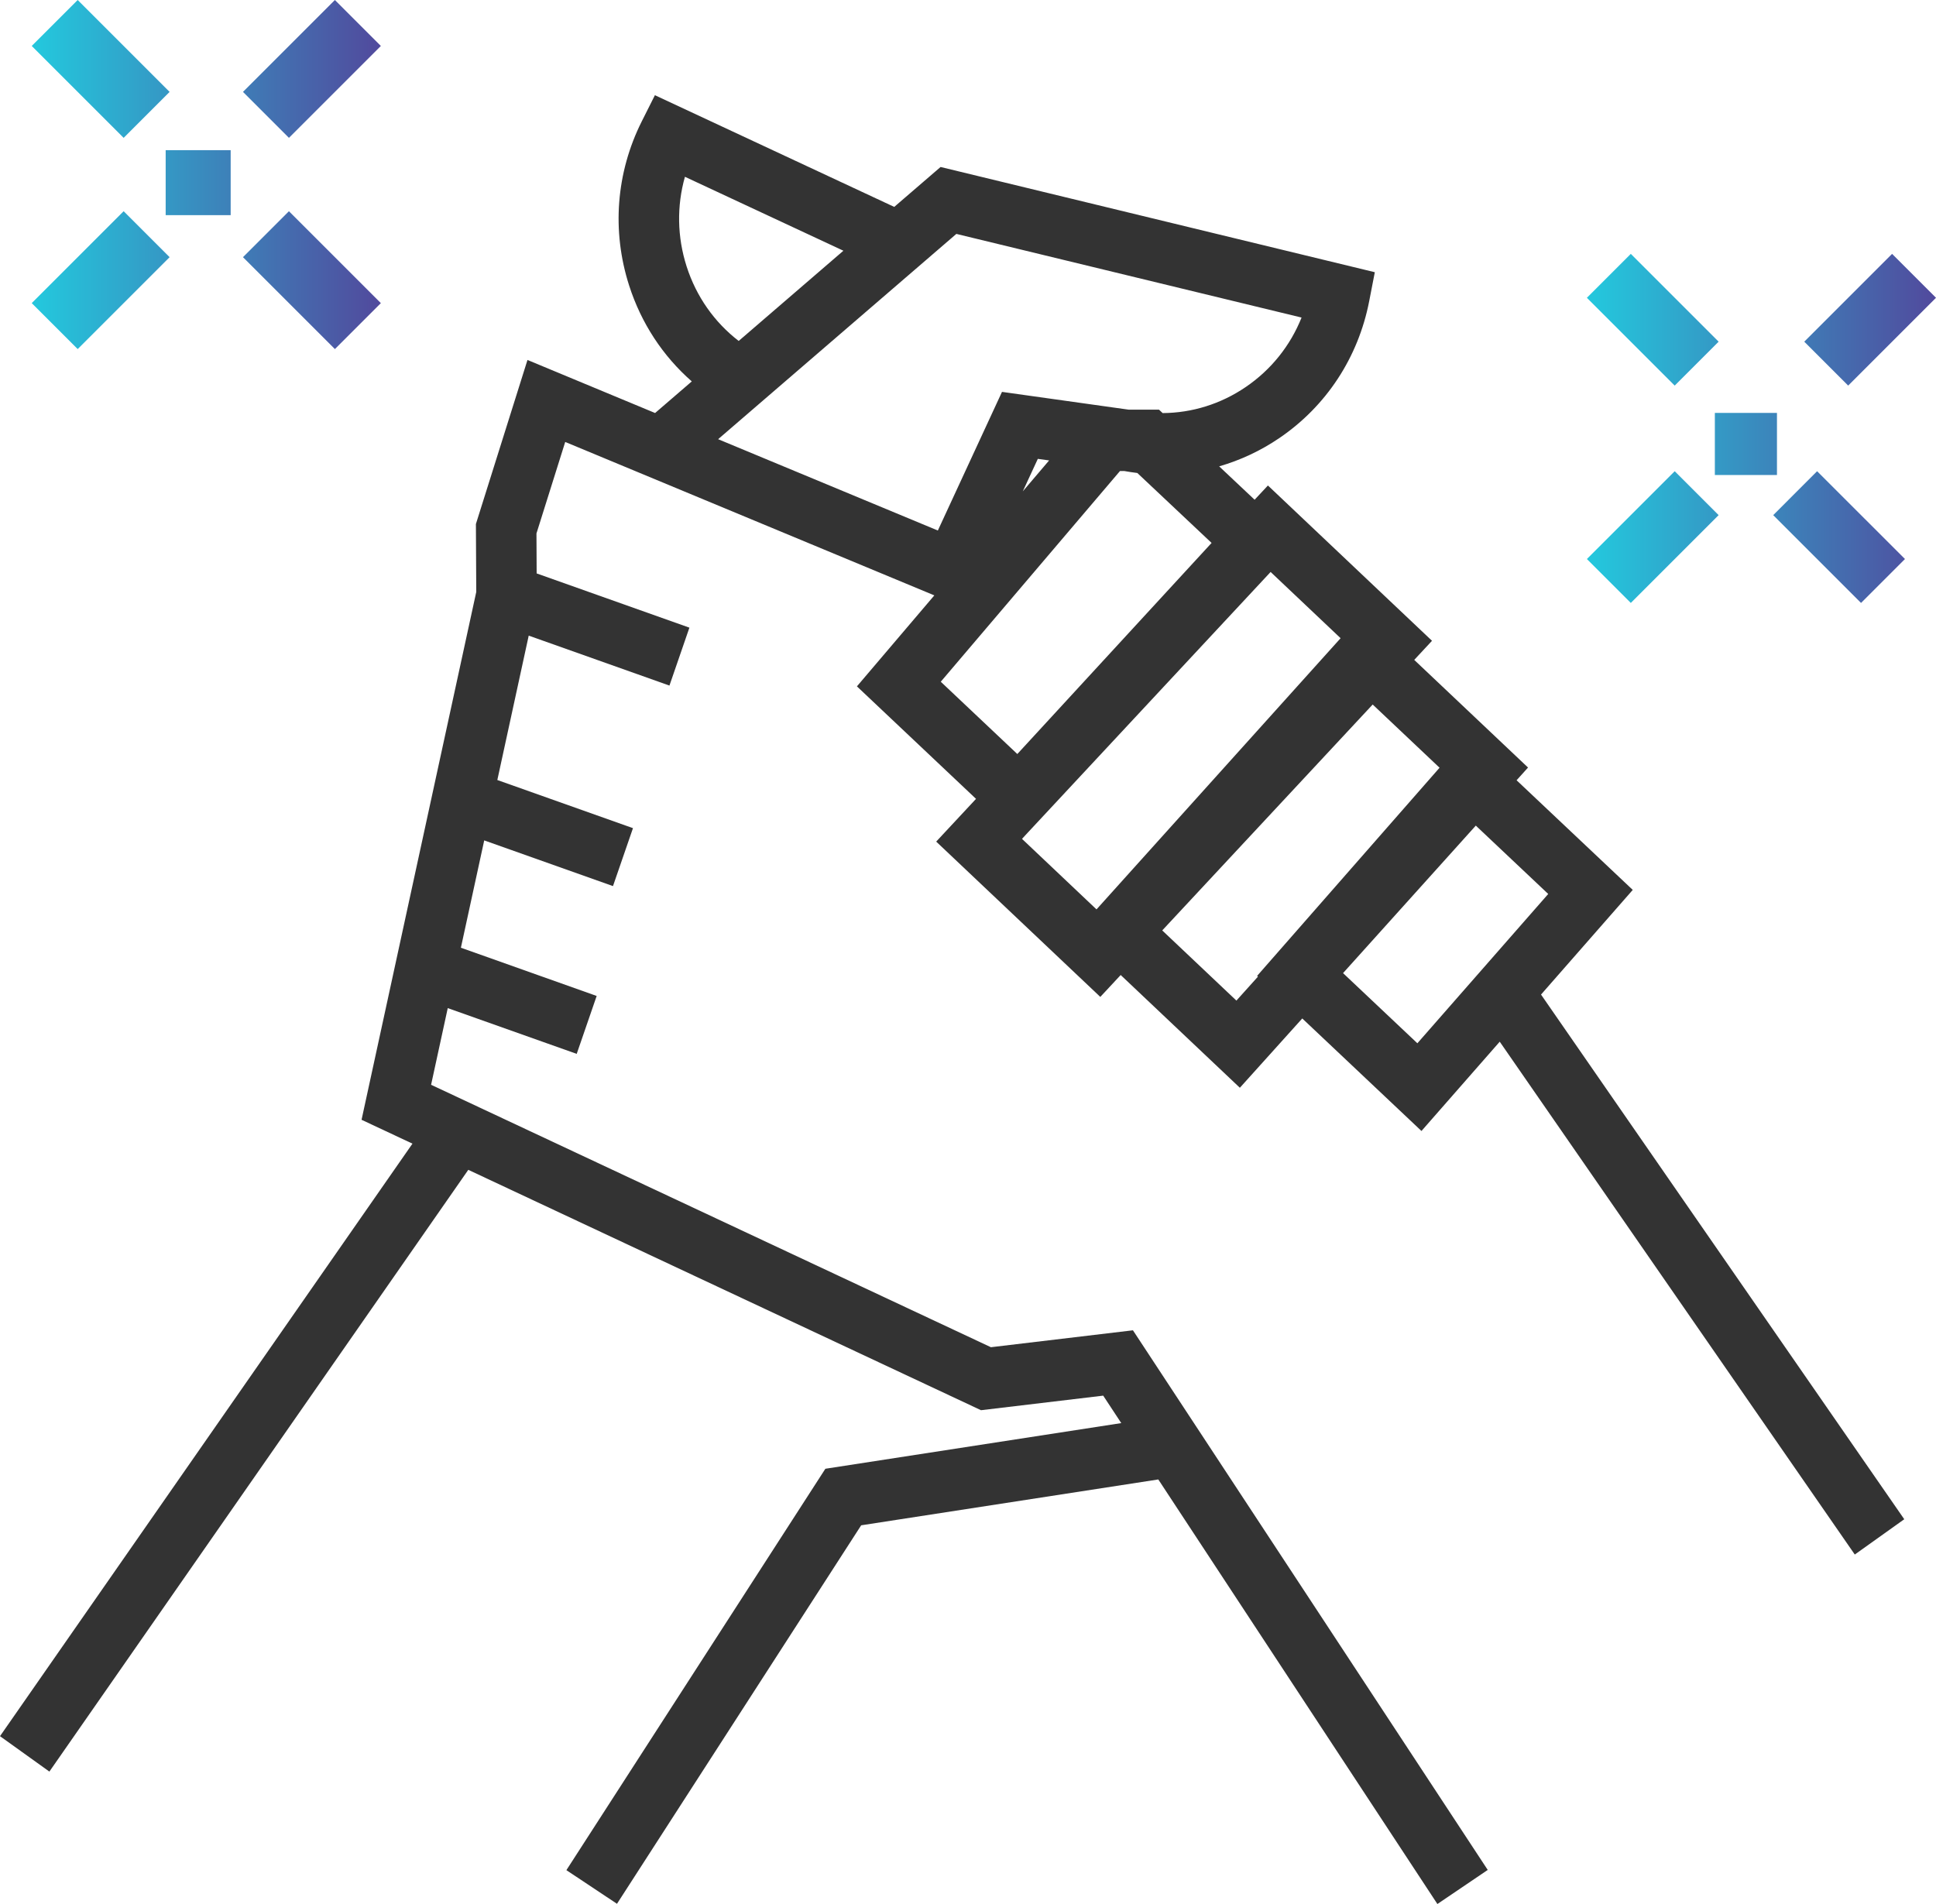 
<svg width="61px" height="60px" viewBox="0 0 61 60" version="1.1" xmlns="http://www.w3.org/2000/svg" xmlns:xlink="http://www.w3.org/1999/xlink">
    <!-- Generator: Sketch 47.1 (45422) - http://www.bohemiancoding.com/sketch -->
    <desc>Created with Sketch.</desc>
    <defs>
        <linearGradient x1="2.366%" y1="50%" x2="99.404%" y2="50%" id="linearGradient-1">
            <stop stop-color="#24C6DC" offset="0%"></stop>
            <stop stop-color="#514A9D" offset="100%"></stop>
        </linearGradient>
    </defs>
    <g id="Page-1" stroke="none" stroke-width="1" fill="none" fill-rule="evenodd">
        <g id="2.0-ConsumerInsights_CopyNotReady" transform="translate(-595, -1558)" fill-rule="nonzero">
            <g id="loyalty" transform="translate(595, 1558)">
                <path d="M1,1.448 L2.448,-2.37365683e-13 L5.344,2.896 L3.896,4.344 L1,1.448 Z M7.656,8.104 L9.104,6.656 L12,9.552 L10.552,11 L7.656,8.104 Z M1,9.552 L3.896,6.656 L5.344,8.104 L2.448,11 L1,9.552 Z M7.656,2.896 L10.552,-7.14983628e-14 L12,1.448 L9.104,4.344 L7.656,2.896 Z M5.22,4.732 L7.268,4.732 L7.268,6.78 L5.22,6.78 L5.22,4.732 Z" id="Combined-Shape" fill="url(#linearGradient-1)"></path>
                <path d="M50,9.384 L51.384,8 L54.151,10.767 L52.767,12.151 L50,9.384 Z M55.871,16.233 L57.254,14.849 L60.022,17.616 L58.638,19 L55.871,16.233 Z M50,17.616 L52.767,14.849 L54.151,16.233 L51.384,19 L50,17.616 Z M56.849,10.767 L59.616,8 L61,9.384 L58.233,12.151 L56.849,10.767 Z M54.032,13.011 L55.989,13.011 L55.989,14.968 L54.032,14.968 L54.032,13.011 Z" id="Combined-Shape" fill="url(#linearGradient-1)"></path>
                <path d="M48.555,31.341 L51.445,28.043 L47.785,24.588 L48.146,24.187 L44.56,20.795 L45.12,20.193 L39.95,15.299 L39.531,15.748 L38.414,14.696 C39.081,14.503 39.72,14.206 40.312,13.803 C41.792,12.796 42.796,11.264 43.141,9.49 L43.318,8.578 L29.636,5.262 L28.176,6.52 L20.635,3 L20.219,3.828 C19.412,5.44 19.27,7.275 19.822,8.995 C20.203,10.185 20.886,11.221 21.797,12.019 L20.641,13.015 L16.62,11.343 L14.995,16.513 L15.006,18.654 L11.392,35.287 L12.996,36.039 L0,54.711 L1.556,55.827 L14.755,36.864 L30.91,44.439 L34.76,43.98 L35.329,44.845 L26.006,46.284 L17.846,58.933 L19.44,59.993 L27.134,48.066 L36.496,46.621 L45.29,60 L46.876,58.926 L35.697,41.921 L31.222,42.454 L13.583,34.184 L14.108,31.768 L18.171,33.21 L18.8,31.385 L14.522,29.865 L15.257,26.483 L19.314,27.923 L19.944,26.097 L15.67,24.58 L16.659,20.03 L21.093,21.604 L21.722,19.779 L16.909,18.07 L16.903,16.81 L17.809,13.927 L29.439,18.762 L27,21.629 L30.753,25.174 L29.498,26.521 L34.669,31.415 L35.311,30.725 L39.066,34.278 L41.032,32.094 L44.788,35.64 L47.254,32.826 L58.441,48.987 L60,47.875 L48.555,31.341 Z M21.634,8.396 C21.336,7.466 21.321,6.49 21.581,5.571 L26.574,7.901 L23.275,10.744 C22.509,10.154 21.938,9.344 21.634,8.396 Z M22.627,13.84 L30.133,7.371 L41.01,10.007 C40.656,10.893 40.051,11.652 39.251,12.196 C38.464,12.732 37.559,13.012 36.633,13.017 L36.518,12.909 L35.561,12.909 L31.571,12.349 L29.55,16.718 L22.627,13.84 Z M33.056,14.509 L32.226,15.484 L32.7,14.46 L33.056,14.509 Z M29.642,21.483 L35.289,14.843 L35.423,14.843 C35.56,14.868 35.697,14.888 35.835,14.905 L38.175,17.109 L32.054,23.761 L29.642,21.483 Z M34.549,28.657 L32.202,26.435 L32.322,26.304 L40.035,18.024 L42.24,20.111 L34.549,28.657 Z M39.636,30.776 L38.957,31.531 L36.62,29.32 L43.251,22.201 L45.358,24.193 L39.61,30.752 L39.636,30.776 Z M44.659,32.876 L42.317,30.665 L46.5,26.017 L48.782,28.171 L44.659,32.876 Z" id="Shape" fill="#333333"></path>
            </g>
        </g>
    </g>
</svg>